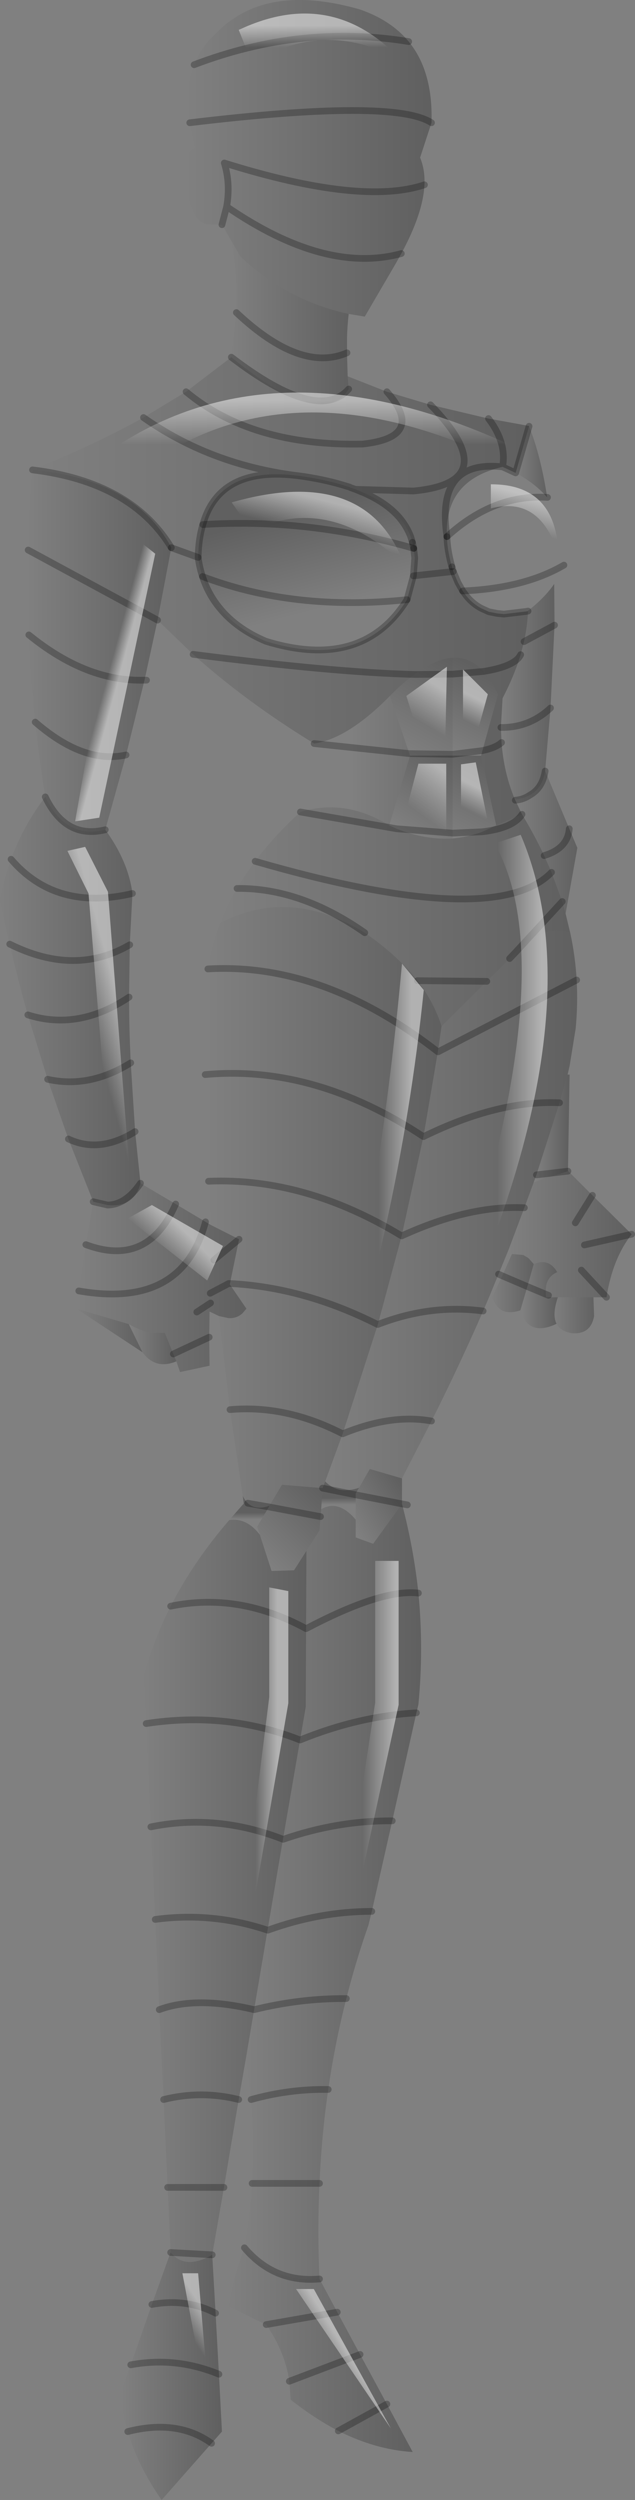 <?xml version="1.0" encoding="UTF-8" standalone="no"?>
<svg xmlns:xlink="http://www.w3.org/1999/xlink" height="372.7px" width="94.7px" xmlns="http://www.w3.org/2000/svg">
  <rect width="100%" height="100%" fill="#808080" stroke="none"/>
  <g transform="matrix(1.0, 0.0, 0.0, 1.0, -161.55, -90.95)">
    <path d="M190.5 100.6 Q191.55 97.9 193.75 95.95 195.0 94.6 196.5 93.65 203.45 89.0 215.2 92.35 219.85 93.95 222.5 97.15 206.5 94.5 190.5 100.6 206.5 94.5 222.5 97.15 226.15 101.6 225.9 109.25 L224.2 114.45 Q224.95 116.25 224.85 118.5 224.65 122.75 221.4 128.75 L220.65 130.1 215.95 138.15 213.55 137.75 Q204.45 135.8 197.4 129.2 L196.05 126.85 194.65 124.45 192.45 124.4 Q191.2 124.05 190.65 123.05 189.7 121.25 189.25 118.45 188.45 114.1 190.6 113.0 L189.85 109.25 Q189.1 104.25 190.5 100.6 M221.4 128.75 Q210.05 131.85 195.35 121.75 195.95 118.35 195.0 115.25 215.45 121.65 224.85 118.5 215.45 121.65 195.0 115.25 195.95 118.35 195.35 121.75 210.05 131.85 221.4 128.75 M225.9 109.25 Q220.3 105.6 189.85 109.25 220.3 105.6 225.9 109.25 M195.35 121.75 L194.65 124.45 195.35 121.75" fill="url(#gradient0)" fill-rule="evenodd" stroke="none"/>
    <path d="M213.55 137.75 Q213.35 139.5 213.3 141.35 L213.3 143.55 213.4 147.05 213.55 148.95 Q209.0 154.1 196.05 144.2 209.0 154.1 213.55 148.95 209.6 155.25 196.05 144.2 L196.8 137.55 Q197.05 132.1 196.05 126.85 L197.4 129.2 Q204.45 135.8 213.55 137.75 M213.3 143.55 Q206.35 146.55 196.8 137.55 206.35 146.55 213.3 143.55" fill="url(#gradient1)" fill-rule="evenodd" stroke="none"/>
    <path d="M205.4 161.8 L205.85 161.85 206.95 162.0 Q210.5 162.55 213.3 163.45 L213.65 163.55 213.85 163.65 214.6 163.9 214.55 163.9 215.4 164.25 214.55 163.9 213.85 163.65 214.55 163.9 214.6 163.9 215.4 164.25 215.65 164.35 Q219.15 165.85 221.1 168.1 222.2 169.4 222.8 170.95 L223.05 171.8 223.25 172.7 223.4 174.15 223.2 176.8 222.25 180.35 Q221.0 182.35 219.5 183.8 212.9 190.15 201.2 186.55 196.85 184.7 194.35 181.65 192.6 179.55 191.75 176.9 191.3 175.55 191.1 174.05 191.15 171.3 191.8 169.15 194.2 160.6 205.4 161.8 M191.8 169.15 Q207.5 168.15 223.25 172.7 207.5 168.15 191.8 169.15 M191.75 176.9 Q205.4 182.1 222.25 180.35 205.4 182.1 191.75 176.9" fill="url(#gradient2)" fill-rule="evenodd" stroke="none"/>
    <path d="M230.55 179.05 Q239.75 178.65 245.65 175.2 L244.2 178.0 Q242.8 180.05 240.3 182.0 L240.3 182.05 240.05 182.1 236.7 182.5 235.7 182.4 234.45 182.15 233.35 181.65 Q232.1 181.0 231.15 179.85 L230.55 179.05 M234.45 182.15 L236.7 182.5 234.45 182.15" fill="url(#gradient3)" fill-rule="evenodd" stroke="none"/>
    <path d="M239.2 188.55 L239.7 186.6 Q240.2 184.3 240.3 182.05 L240.3 182.0 Q242.8 180.05 244.2 178.0 L244.25 184.15 243.65 196.5 242.85 205.85 242.85 205.9 Q242.45 208.45 240.55 209.5 239.6 210.0 238.35 210.15 236.7 206.25 236.35 201.65 L236.25 199.4 236.5 195.05 Q238.2 191.8 239.2 188.55 M244.25 184.15 L239.7 186.6 244.25 184.15 M236.25 199.4 Q240.5 199.45 243.65 196.5 240.5 199.45 236.25 199.4" fill="url(#gradient4)" fill-rule="evenodd" stroke="none"/>
    <path d="M240.45 154.5 Q242.2 158.9 243.15 165.1 241.35 163.0 238.45 161.45 L240.45 154.5" fill="url(#gradient5)" fill-rule="evenodd" stroke="none"/>
    <path d="M242.85 205.9 L246.45 214.5 247.65 217.35 245.9 227.15 245.4 225.35 243.8 221.0 242.7 218.5 Q241.25 215.4 239.4 212.35 L238.4 210.25 238.35 210.15 Q239.6 210.0 240.55 209.5 242.45 208.45 242.85 205.9 M238.4 210.25 Q239.6 210.15 240.55 209.5 239.6 210.15 238.4 210.25 M242.7 218.5 Q246.2 217.45 246.45 214.5 246.2 217.45 242.7 218.5" fill="url(#gradient6)" fill-rule="evenodd" stroke="none"/>
    <path d="M246.2 251.15 L246.5 251.15 246.25 265.55 241.55 266.1 246.25 265.55 241.15 267.2 241.55 266.1 245.0 255.35 246.2 251.15" fill="url(#gradient7)" fill-rule="evenodd" stroke="none"/>
    <path d="M182.5 267.35 L187.75 270.45 192.2 273.1 193.05 273.6 197.2 275.7 195.85 282.3 195.8 282.4 198.3 286.05 197.7 286.75 Q196.8 287.55 195.6 287.45 L194.2 287.15 192.85 286.5 192.8 286.5 192.75 290.3 187.4 292.8 192.75 290.3 192.8 294.55 188.4 295.5 187.85 293.9 187.4 292.8 186.15 289.7 186.2 289.65 186.15 289.65 184.1 289.65 Q182.5 289.35 180.75 288.35 L172.95 286.05 173.3 283.4 174.35 276.5 175.45 270.1 177.6 270.6 Q181.55 271.0 182.5 267.35 M187.75 270.45 Q183.6 279.95 174.35 276.5 183.6 279.95 187.75 270.45 M192.9 283.75 L195.65 282.3 195.85 282.3 195.65 282.3 192.9 283.75 M192.2 273.1 Q188.75 286.1 173.3 283.4 188.75 286.1 192.2 273.1 M193.45 278.8 L197.2 275.7 193.45 278.8 M190.9 286.55 L192.95 285.2 190.9 286.55" fill="url(#gradient8)" fill-rule="evenodd" stroke="none"/>
    <path d="M177.25 214.65 Q180.7 219.4 181.3 224.15 L180.9 231.8 180.8 239.6 Q180.8 244.5 181.05 249.4 L181.7 259.65 182.5 267.35 Q180.3 270.55 177.6 270.6 180.3 270.55 182.5 267.35 181.55 271.0 177.6 270.6 L175.45 270.1 171.75 260.75 168.65 251.85 Q174.85 253.25 181.05 249.4 174.85 253.25 168.65 251.85 L165.7 242.25 Q164.2 237.0 163.0 231.7 172.75 236.55 180.9 231.8 172.75 236.55 163.0 231.7 162.2 228.4 161.55 225.1 162.15 221.95 163.2 219.05 165.05 214.0 168.3 209.75 171.35 216.1 177.25 214.65 M181.3 224.15 Q169.9 226.85 163.2 219.05 169.9 226.85 181.3 224.15 M180.8 239.6 Q173.25 244.65 165.7 242.25 173.25 244.65 180.8 239.6 M181.7 259.65 Q176.4 262.95 171.75 260.75 176.4 262.95 181.7 259.65" fill="url(#gradient9)" fill-rule="evenodd" stroke="none"/>
    <path d="M165.75 172.95 Q165.85 166.95 166.4 161.0 181.15 162.8 187.1 172.6 181.15 162.8 166.4 161.0 181.75 162.4 187.1 172.6 L185.05 183.4 183.1 192.35 Q174.45 192.6 165.85 185.6 174.45 192.6 183.1 192.35 L180.35 203.5 177.25 214.65 Q171.35 216.1 168.3 209.75 167.4 204.15 166.8 198.6 174.05 204.9 180.35 203.5 174.05 204.9 166.8 198.6 166.1 192.05 165.85 185.6 165.55 179.25 165.75 172.95 L185.05 183.4 165.75 172.95" fill="url(#gradient10)" fill-rule="evenodd" stroke="none"/>
    <path d="M246.25 265.55 L246.3 265.55 249.9 269.15 255.75 274.95 Q252.9 278.6 252.0 284.35 L250.05 284.35 244.75 284.35 243.0 284.35 242.95 283.9 242.95 283.1 Q243.05 281.3 244.65 280.6 243.4 278.45 241.15 279.4 L240.4 278.55 240.4 278.35 240.35 278.5 239.6 278.05 237.9 277.9 237.4 277.25 239.75 271.0 241.15 267.2 246.25 265.55 M243.35 284.05 L242.95 283.9 243.35 284.05 M247.35 273.25 L249.9 269.15 247.35 273.25 M248.7 276.55 L255.75 274.95 248.7 276.55 M248.25 280.3 L252.0 284.35 248.25 280.3" fill="url(#gradient11)" fill-rule="evenodd" stroke="none"/>
    <path d="M250.05 284.35 L250.15 287.15 Q249.65 289.95 246.8 289.7 245.1 289.4 244.55 288.3 243.85 286.95 244.75 284.35 L250.05 284.35" fill="url(#gradient12)" fill-rule="evenodd" stroke="none"/>
    <path d="M244.55 288.3 Q242.15 289.45 240.7 288.6 239.65 287.95 239.15 286.3 L240.2 282.75 242.95 283.9 240.2 282.75 241.15 279.4 Q243.4 278.45 244.65 280.6 243.05 281.3 242.95 283.1 L242.95 283.9 243.0 284.35 244.75 284.35 Q243.85 286.95 244.55 288.3" fill="url(#gradient13)" fill-rule="evenodd" stroke="none"/>
    <path d="M239.15 286.3 Q237.45 286.85 236.4 286.3 235.45 285.75 234.95 284.35 L236.45 281.15 237.9 277.9 239.6 278.05 240.35 278.5 240.4 278.55 241.15 279.4 240.2 282.75 236.45 281.15 240.2 282.75 239.15 286.3" fill="url(#gradient14)" fill-rule="evenodd" stroke="none"/>
    <path d="M180.75 288.35 Q182.5 289.35 184.1 289.65 L186.15 289.65 186.15 289.7 187.4 292.8 187.85 293.9 Q184.75 295.2 182.8 292.55 L180.75 288.35" fill="url(#gradient15)" fill-rule="evenodd" stroke="none"/>
    <path d="M172.95 286.05 L180.75 288.35 182.8 292.55 172.95 286.05" fill="url(#gradient16)" fill-rule="evenodd" stroke="none"/>
    <path d="M193.05 273.6 L192.65 267.05 Q192.25 259.05 192.15 251.15 192.1 245.05 192.2 239.0 L192.55 235.4 Q193.1 231.9 194.4 228.55 204.75 223.15 215.95 230.0 220.8 233.35 223.8 237.15 226.3 240.4 227.4 243.95 L226.85 247.75 224.7 260.4 221.45 275.2 217.9 288.4 217.85 288.4 Q206.85 282.85 195.85 282.3 L197.2 275.7 193.05 273.6 M194.2 287.15 L195.6 287.45 Q196.8 287.55 197.7 286.75 L198.3 286.05 195.8 282.4 195.85 282.3 Q206.85 282.85 217.85 288.4 L217.9 288.4 212.65 304.7 210.05 311.8 209.65 312.8 203.6 312.3 201.75 315.4 201.35 315.55 Q199.6 316.05 198.5 315.05 198.05 314.6 197.75 313.95 L195.85 301.1 Q204.2 300.35 212.65 304.7 204.2 300.35 195.85 301.1 L194.2 287.15 M192.55 235.4 Q209.7 234.4 226.85 247.75 209.7 234.4 192.55 235.4 M224.7 260.4 Q208.45 249.65 192.15 251.15 208.45 249.65 224.7 260.4 M192.65 267.05 Q207.05 266.45 221.45 275.2 207.05 266.45 192.65 267.05 M201.35 315.55 L198.5 315.05 201.35 315.55" fill="url(#gradient17)" fill-rule="evenodd" stroke="none"/>
    <path d="M246.6 230.05 Q247.35 233.55 247.55 237.05 247.75 240.65 247.4 244.3 L246.5 249.85 246.2 251.15 245.0 255.35 241.55 266.1 241.15 267.2 239.75 271.0 237.4 277.25 235.9 280.9 234.5 284.3 233.6 286.4 Q230.05 294.55 225.9 302.8 L221.5 311.35 216.7 309.95 215.1 312.75 Q211.95 313.8 210.05 311.8 L212.65 304.7 Q219.95 301.7 225.9 302.8 219.95 301.7 212.65 304.7 L217.9 288.4 221.45 275.2 Q231.5 270.6 239.75 271.0 231.5 270.6 221.45 275.2 L224.7 260.4 226.85 247.75 226.9 247.75 247.55 237.05 226.9 247.75 226.85 247.75 227.4 243.95 234.15 237.25 237.55 233.85 238.5 232.85 Q242.55 228.7 246.6 230.05 M245.0 255.35 Q235.8 254.95 224.7 260.4 235.8 254.95 245.0 255.35 M233.6 286.4 Q225.75 285.35 217.9 288.4 225.75 285.35 233.6 286.4" fill="url(#gradient18)" fill-rule="evenodd" stroke="none"/>
    <path d="M194.4 228.55 Q195.4 225.9 196.9 223.4 198.1 221.35 199.6 219.35 202.45 215.55 206.35 212.0 L220.7 214.5 206.35 212.0 Q213.0 209.95 219.6 214.0 L220.7 214.5 Q225.05 216.2 229.05 215.95 231.3 215.75 233.5 214.95 L235.55 214.0 239.4 212.35 Q238.1 214.4 233.5 214.95 238.1 214.4 239.4 212.35 241.25 215.4 242.7 218.5 L243.8 221.0 245.4 225.35 245.9 227.15 246.6 230.05 Q242.55 228.7 238.5 232.85 L237.55 233.85 234.15 237.25 227.4 243.95 Q226.3 240.4 223.8 237.15 L234.15 237.25 223.8 237.15 Q220.8 233.35 215.95 230.0 204.75 223.15 194.4 228.55 M245.4 225.35 L238.5 232.85 245.4 225.35 M215.95 230.0 Q206.4 223.3 196.9 223.4 206.4 223.3 215.95 230.0 M243.8 221.0 Q235.4 229.7 199.6 219.35 235.4 229.7 243.8 221.0" fill="url(#gradient19)" fill-rule="evenodd" stroke="none"/>
    <path d="M206.35 212.0 Q209.8 206.9 208.4 201.8 L222.6 203.3 208.4 201.8 Q213.45 201.05 219.7 194.7 L222.6 203.3 222.7 203.6 219.6 214.0 Q213.0 209.95 206.35 212.0" fill="url(#gradient20)" fill-rule="evenodd" stroke="none"/>
    <path d="M213.4 147.05 L219.25 149.35 225.75 151.3 234.4 153.35 240.45 154.45 240.45 154.5 238.45 161.45 236.5 160.55 Q237.15 156.95 234.4 153.35 237.15 156.95 236.5 160.55 226.5 159.45 228.2 170.9 226.5 159.45 236.5 160.55 227.8 162.55 228.2 170.9 L228.2 170.95 Q228.25 173.0 228.95 175.45 L229.15 176.15 229.25 176.4 229.85 177.8 230.55 179.05 231.15 179.85 Q232.1 181.0 233.35 181.65 L234.45 182.15 235.7 182.4 236.7 182.5 240.05 182.1 240.3 182.05 Q240.2 184.3 239.7 186.6 L239.2 188.55 Q238.35 190.3 233.65 191.05 238.35 190.3 239.2 188.55 238.2 191.8 236.5 195.05 L236.25 199.4 236.35 201.65 Q235.45 202.45 233.5 202.85 235.45 202.45 236.35 201.65 236.7 206.25 238.35 210.15 L238.4 210.25 239.4 212.35 235.55 214.0 233.3 203.6 233.5 202.85 235.8 194.5 Q234.85 192.35 233.65 191.05 231.7 188.85 229.05 189.0 226.5 189.15 223.4 191.5 211.35 191.2 190.35 188.5 211.35 191.2 223.4 191.5 221.65 192.7 219.8 194.6 L219.7 194.7 Q213.45 201.05 208.4 201.8 198.2 195.55 190.35 188.5 L185.05 183.4 187.1 172.6 191.1 174.05 187.1 172.6 Q181.75 162.4 166.4 161.0 175.75 157.2 182.95 153.2 L189.3 149.35 Q199.05 157.5 215.65 157.15 225.15 156.1 219.25 149.35 225.15 156.1 215.65 157.15 199.05 157.5 189.3 149.35 L196.05 144.2 Q209.6 155.25 213.55 148.95 L213.4 147.05 M205.4 161.8 Q192.75 160.1 182.95 153.2 192.75 160.1 205.4 161.8 194.2 160.6 191.8 169.15 191.15 171.3 191.1 174.05 191.3 175.55 191.75 176.9 192.6 179.55 194.35 181.65 196.85 184.7 201.2 186.55 212.9 190.15 219.5 183.8 221.0 182.35 222.25 180.35 L223.2 176.8 223.4 174.15 223.25 172.7 223.05 171.8 222.8 170.95 Q222.2 169.4 221.1 168.1 219.15 165.85 215.65 164.35 L215.4 164.25 214.6 163.9 213.85 163.65 213.65 163.55 213.3 163.45 Q210.5 162.55 206.95 162.0 L205.85 161.85 205.4 161.8 M225.75 151.3 Q236.95 162.85 223.2 164.15 L214.6 163.9 223.2 164.15 Q236.95 162.85 225.75 151.3 M229.15 176.15 L223.2 176.8 229.15 176.15" fill="url(#gradient21)" fill-rule="evenodd" stroke="none"/>
    <path d="M229.05 215.15 L229.05 215.95 Q225.05 216.2 220.7 214.5 L229.05 215.15 220.7 214.5 219.6 214.0 222.7 203.6 229.05 203.6 229.05 215.15" fill="url(#gradient22)" fill-rule="evenodd" stroke="none"/>
    <path d="M233.3 203.6 L235.55 214.0 233.5 214.95 Q231.3 215.75 229.05 215.95 L229.05 215.15 233.5 214.95 229.05 215.15 229.05 203.6 233.3 203.6" fill="url(#gradient23)" fill-rule="evenodd" stroke="none"/>
    <path d="M229.05 189.0 Q231.7 188.85 233.65 191.05 234.85 192.35 235.8 194.5 L233.5 202.85 233.3 203.6 229.05 203.6 229.05 203.4 233.5 202.85 229.05 203.4 229.05 191.45 229.05 189.0 M229.05 191.45 L233.65 191.05 229.05 191.45" fill="url(#gradient24)" fill-rule="evenodd" stroke="none"/>
    <path d="M200.3 319.75 L202.05 325.15 205.4 325.05 207.25 322.15 207.2 333.75 207.15 345.4 206.3 350.35 203.75 365.15 201.45 378.7 199.45 390.55 Q190.8 388.5 185.3 390.55 L184.7 377.1 184.05 363.3 183.35 347.9 183.0 340.7 Q184.45 335.45 187.0 330.4 190.4 323.75 195.75 317.55 198.35 317.2 200.3 319.75 M207.2 333.75 Q197.15 328.3 187.0 330.4 197.15 328.3 207.2 333.75 M187.0 426.7 L186.55 417.05 185.95 403.95 185.3 390.55 Q190.8 388.5 199.45 390.55 L198.25 397.65 197.15 403.95 194.95 417.05 193.2 427.1 187.0 426.75 193.2 427.1 Q189.2 429.4 187.0 426.75 L187.0 426.7 M184.7 377.1 Q193.2 375.95 201.45 378.7 193.2 375.95 184.7 377.1 M183.35 347.9 Q195.45 346.05 206.3 350.35 195.45 346.05 183.35 347.9 M184.05 363.3 Q193.9 361.3 203.75 365.15 193.9 361.3 184.05 363.3 M185.95 403.95 Q191.55 402.55 197.15 403.95 191.55 402.55 185.95 403.95 M194.95 417.05 L186.55 417.05 194.95 417.05" fill="url(#gradient25)" fill-rule="evenodd" stroke="none"/>
    <path d="M207.25 322.15 L209.2 319.1 209.35 317.05 209.45 315.95 Q212.0 314.45 214.6 317.5 L214.6 320.15 217.2 321.1 221.5 315.15 Q223.25 321.8 223.95 328.45 218.5 327.8 207.2 333.75 218.5 327.8 223.95 328.45 224.75 336.75 223.95 345.05 L223.65 346.3 Q215.0 346.8 206.3 350.35 215.0 346.8 223.65 346.3 L220.05 362.4 217.0 375.9 216.5 377.95 Q214.6 383.35 213.2 388.9 206.35 388.85 199.45 390.55 206.35 388.85 213.2 388.9 211.5 395.55 210.5 402.45 209.5 409.35 209.2 416.45 208.85 423.45 209.2 430.7 202.45 431.3 198.0 426.05 198.85 421.25 199.15 416.45 199.5 410.2 199.0 403.95 L198.25 397.65 199.45 390.55 201.45 378.7 201.5 378.7 Q209.25 375.9 217.0 375.9 209.25 375.9 201.5 378.7 L201.45 378.7 203.75 365.15 206.3 350.35 207.15 345.4 207.2 333.75 207.25 322.15 M203.75 365.15 L203.8 365.15 Q211.9 362.35 220.05 362.4 211.9 362.35 203.8 365.15 L203.75 365.15 M209.2 416.45 L199.15 416.45 209.2 416.45 M210.5 402.45 Q204.75 402.35 199.0 403.95 204.75 402.35 210.5 402.45" fill="url(#gradient26)" fill-rule="evenodd" stroke="none"/>
    <path d="M193.2 427.1 L193.7 435.8 194.2 444.9 194.65 453.45 193.1 455.2 185.65 463.65 Q182.1 458.55 180.6 453.45 179.75 450.55 179.55 447.7 L181.05 443.5 184.2 434.5 187.0 426.7 187.0 426.75 Q189.2 429.4 193.2 427.1 M193.1 455.2 Q188.05 451.55 180.6 453.45 188.05 451.55 193.1 455.2 M181.05 443.5 Q187.75 442.25 194.2 444.9 187.75 442.25 181.05 443.5 M184.2 434.5 Q189.35 433.55 193.7 435.8 189.35 433.55 184.2 434.5" fill="url(#gradient27)" fill-rule="evenodd" stroke="none"/>
    <path d="M209.2 430.7 L211.85 435.65 215.25 441.95 219.25 449.35 223.1 456.5 Q217.55 456.15 212.0 453.35 208.45 451.5 204.9 448.7 L204.7 445.95 Q204.05 441.55 201.25 437.5 L201.2 437.5 195.7 434.8 Q196.35 430.4 198.0 426.05 202.45 431.3 209.2 430.7 M211.85 435.65 L201.25 437.5 211.85 435.65 M204.7 445.95 L215.25 441.95 204.7 445.95 M212.0 453.35 L219.25 449.35 212.0 453.35" fill="url(#gradient28)" fill-rule="evenodd" stroke="none"/>
    <path d="M201.65 315.6 L199.9 318.55 200.3 319.75 Q198.35 317.2 195.75 317.55 L197.9 315.1 197.75 313.95 Q198.05 314.6 198.5 315.05 199.6 316.05 201.35 315.55 L201.75 315.4 201.65 315.6 201.35 315.55 201.65 315.6" fill="url(#gradient29)" fill-rule="evenodd" stroke="none"/>
    <path d="M214.6 317.5 Q212.0 314.45 209.45 315.95 L209.65 312.8 210.05 311.8 Q211.95 313.8 215.1 312.75 L214.6 313.6 214.6 313.8 214.6 317.5 M214.6 313.8 L209.65 312.8 214.6 313.8" fill="url(#gradient30)" fill-rule="evenodd" stroke="none"/>
    <path d="M209.35 317.05 L209.2 319.1 207.25 322.15 205.4 325.05 202.05 325.15 200.3 319.75 199.9 318.55 201.65 315.6 209.35 317.05 201.65 315.6 201.75 315.4 203.6 312.3 209.65 312.8 209.45 315.95 209.35 317.05" fill="url(#gradient31)" fill-rule="evenodd" stroke="none"/>
    <path d="M221.5 311.35 L221.5 315.15 217.2 321.1 214.6 320.15 214.6 317.5 214.6 313.8 214.6 313.6 215.1 312.75 216.7 309.95 221.5 311.35 M221.5 315.15 L214.6 313.8 221.5 315.15" fill="url(#gradient32)" fill-rule="evenodd" stroke="none"/>
    <path d="M223.4 191.5 Q226.5 189.15 229.05 189.0 L229.05 191.45 229.05 203.4 222.6 203.3 229.05 203.4 229.05 203.6 222.7 203.6 222.6 203.3 219.7 194.7 219.8 194.6 Q221.65 192.7 223.4 191.5 L229.05 191.45 223.4 191.5" fill="url(#gradient33)" fill-rule="evenodd" stroke="none"/>
    <path d="M190.5 100.6 Q206.5 94.5 222.5 97.15 M243.2 165.1 Q235.15 164.6 228.2 170.95 M230.55 179.05 Q239.75 178.65 245.65 175.2 M224.85 118.5 Q215.45 121.65 195.0 115.25 195.95 118.35 195.35 121.75 210.05 131.85 221.4 128.75 M189.85 109.25 Q220.3 105.6 225.9 109.25 M194.65 124.45 L195.35 121.75 M196.05 144.2 Q209.0 154.1 213.55 148.95 M196.8 137.55 Q206.35 146.55 213.3 143.55 M190.35 188.5 Q211.35 191.2 223.4 191.5 L229.05 191.45 233.65 191.05 Q238.35 190.3 239.2 188.55 M191.1 174.05 L187.1 172.6 M223.2 176.8 L229.15 176.15 M222.6 203.3 L229.05 203.4 233.5 202.85 Q235.45 202.45 236.35 201.65 M222.25 180.35 Q205.4 182.1 191.75 176.9 M223.25 172.7 Q207.5 168.15 191.8 169.15 M236.45 281.15 L235.9 280.9 M239.7 186.6 L244.25 184.15 M241.55 266.1 L246.25 265.55 M242.95 283.9 L243.35 284.05 M242.95 283.9 L240.2 282.75 236.45 281.15 M252.0 284.35 L248.25 280.3 M255.75 274.95 L248.7 276.55 M249.9 269.15 L247.35 273.25 M240.55 209.5 Q242.45 208.45 242.85 205.9 M240.55 209.5 Q239.6 210.15 238.4 210.25 M229.05 215.15 L220.7 214.5 206.35 212.0 M233.5 214.95 L229.05 215.15 M239.4 212.35 Q238.1 214.4 233.5 214.95 M222.6 203.3 L208.4 201.8 M234.15 237.25 L223.8 237.15 M237.55 233.85 L238.5 232.85 245.4 225.35 M174.35 276.5 Q183.6 279.95 187.75 270.45 M187.4 292.8 L192.75 290.3 M195.85 282.3 L195.65 282.3 192.9 283.75 M173.3 283.4 Q188.75 286.1 192.2 273.1 M197.2 275.7 L193.45 278.8 M192.95 285.2 L190.9 286.55 M224.7 260.4 Q235.8 254.95 245.0 255.35 M226.85 247.75 L226.9 247.75 247.55 237.05 M217.9 288.4 L217.85 288.4 Q206.85 282.85 195.85 282.3 M217.9 288.4 Q225.75 285.35 233.6 286.4 M221.45 275.2 Q231.5 270.6 239.75 271.0 M221.45 275.2 Q207.05 266.45 192.65 267.05 M192.15 251.15 Q208.45 249.65 224.7 260.4 M226.85 247.75 Q209.7 234.4 192.55 235.4 M196.9 223.4 Q206.4 223.3 215.95 230.0 M207.2 333.75 Q218.5 327.8 223.95 328.45 M212.65 304.7 Q204.2 300.35 195.85 301.1 M206.3 350.35 Q215.0 346.8 223.65 346.3 M225.9 302.8 Q219.95 301.7 212.65 304.7 M187.0 330.4 Q197.15 328.3 207.2 333.75 M199.45 390.55 Q206.35 388.85 213.2 388.9 M217.0 375.9 Q209.25 375.9 201.5 378.7 L201.45 378.7 Q193.2 375.95 184.7 377.1 M199.45 390.55 Q190.8 388.5 185.3 390.55 M206.3 350.35 Q195.45 346.05 183.35 347.9 M220.05 362.4 Q211.9 362.35 203.8 365.15 L203.75 365.15 Q193.9 361.3 184.05 363.3 M246.45 214.5 Q246.2 217.45 242.7 218.5 M199.6 219.35 Q235.4 229.7 243.8 221.0 M243.65 196.5 Q240.5 199.45 236.25 199.4 M186.55 417.05 L194.95 417.05 M197.15 403.95 Q191.55 402.55 185.95 403.95 M199.0 403.95 Q204.75 402.35 210.5 402.45 M199.15 416.45 L209.2 416.45" fill="none" stroke="#000000" stroke-linecap="round" stroke-linejoin="round" stroke-opacity="0.251" stroke-width="1.0"/>
    <path d="M228.95 175.45 L229.15 176.15 229.25 176.4 229.85 177.8 230.55 179.05 231.15 179.85 Q232.1 181.0 233.35 181.65 L234.45 182.15 235.7 182.4 236.7 182.5 240.05 182.1 240.3 182.05 M182.95 153.2 Q192.75 160.1 205.4 161.8 L205.85 161.85 206.95 162.0 Q210.5 162.55 213.3 163.45 L213.65 163.55 213.85 163.65 214.55 163.9 215.4 164.25 215.65 164.35 Q219.15 165.85 221.1 168.1 222.2 169.4 222.8 170.95 L223.05 171.8 M214.6 163.9 L223.2 164.15 Q236.95 162.85 225.75 151.3 M165.75 172.95 L185.05 183.4 M187.1 172.6 Q181.15 162.8 166.4 161.0 M223.2 176.8 L222.25 180.35 Q221.0 182.35 219.5 183.8 212.9 190.15 201.2 186.55 196.85 184.7 194.35 181.65 192.6 179.55 191.75 176.9 191.3 175.55 191.1 174.05 191.15 171.3 191.8 169.15 194.2 160.6 205.4 161.8 M183.1 192.35 L183.4 192.35 M165.85 185.6 Q174.45 192.6 183.1 192.35 M234.4 153.35 Q237.15 156.95 236.5 160.55 L238.45 161.45 240.45 154.5 M223.25 172.7 L223.4 174.15 223.2 176.8 M228.2 170.95 L228.2 170.9 Q226.5 159.45 236.5 160.55 M189.3 149.35 Q199.05 157.5 215.65 157.15 225.15 156.1 219.25 149.35 M214.6 163.9 L214.55 163.9 M221.5 315.15 L222.3 315.3 M163.2 219.05 Q169.9 226.85 181.3 224.15 M168.3 209.75 Q171.35 216.1 177.25 214.65 M166.8 198.6 Q174.05 204.9 180.35 203.5 M165.7 242.25 Q173.25 244.65 180.8 239.6 M180.9 231.8 Q172.75 236.55 163.0 231.7 M171.75 260.75 Q176.4 262.95 181.7 259.65 M175.45 270.1 L177.6 270.6 Q180.3 270.55 182.5 267.35 M168.65 251.85 Q174.85 253.25 181.05 249.4 M209.35 317.05 L201.65 315.6 201.35 315.55 198.5 315.05 M209.65 312.8 L214.6 313.8 221.5 315.15 M187.0 426.75 L193.2 427.1 M209.2 430.7 Q202.45 431.3 198.0 426.05 M193.7 435.8 Q189.35 433.55 184.2 434.5 M194.2 444.9 Q187.75 442.25 181.05 443.5 M180.6 453.45 Q188.05 451.55 193.1 455.2 M219.25 449.35 L212.0 453.35 M215.25 441.95 L204.7 445.95 M201.25 437.5 L211.85 435.65" fill="none" stroke="#000000" stroke-linecap="round" stroke-linejoin="round" stroke-opacity="0.251" stroke-width="1.0"/>
    <path d="M228.2 170.95 Q228.25 173.0 228.95 175.45" fill="none" stroke="#000000" stroke-linecap="round" stroke-linejoin="round" stroke-opacity="0.251" stroke-width="1.0"/>
    <path d="M223.05 171.8 L223.25 172.7" fill="none" stroke="#000000" stroke-linecap="round" stroke-linejoin="round" stroke-opacity="0.251" stroke-width="1.0"/>
    <path d="M197.4 95.3 Q211.2 88.9 221.5 100.05 210.15 93.6 199.15 100.4 L197.15 95.4 197.4 95.3" fill="url(#gradient34)" fill-rule="evenodd" stroke="none"/>
    <path d="M181.15 162.1 L175.05 160.25 Q200.5 140.4 237.25 157.1 L234.4 158.8 Q203.0 144.6 181.15 162.1" fill="url(#gradient35)" fill-rule="evenodd" stroke="none"/>
    <path d="M199.05 170.05 L196.1 165.85 Q216.25 160.1 221.85 175.15 210.7 164.55 199.05 170.05" fill="url(#gradient36)" fill-rule="evenodd" stroke="none"/>
    <path d="M234.75 166.75 L234.75 163.15 Q244.55 163.1 244.85 173.75 242.2 164.8 234.75 166.75" fill="url(#gradient37)" fill-rule="evenodd" stroke="none"/>
    <path d="M184.7 173.5 L176.35 212.85 172.75 213.4 180.35 170.05 184.7 173.5" fill="url(#gradient38)" fill-rule="evenodd" stroke="none"/>
    <path d="M222.15 194.7 L228.2 190.35 227.95 201.95 224.4 201.95 222.15 194.7" fill="url(#gradient39)" fill-rule="evenodd" stroke="none"/>
    <path d="M230.6 190.75 L234.3 194.45 232.2 202.05 230.6 202.05 230.6 190.75" fill="url(#gradient40)" fill-rule="evenodd" stroke="none"/>
    <path d="M223.95 204.8 L228.1 204.8 228.1 214.85 221.8 213.0 223.95 204.8" fill="url(#gradient41)" fill-rule="evenodd" stroke="none"/>
    <path d="M232.5 204.6 L234.2 212.95 230.3 214.65 230.3 204.9 232.5 204.6" fill="url(#gradient42)" fill-rule="evenodd" stroke="none"/>
    <path d="M235.3 216.7 L239.2 215.4 Q252.55 246.65 221.55 305.7 247.85 238.8 235.3 216.7" fill="url(#gradient43)" fill-rule="evenodd" stroke="none"/>
    <path d="M224.75 238.55 Q221.1 274.2 209.0 309.85 218.1 272.25 221.5 234.6 L224.75 238.55" fill="url(#gradient44)" fill-rule="evenodd" stroke="none"/>
    <path d="M171.6 217.8 L174.25 217.2 177.65 223.9 180.9 265.9 178.15 265.9 174.75 224.15 171.6 217.8" fill="url(#gradient45)" fill-rule="evenodd" stroke="none"/>
    <path d="M192.45 281.85 L180.6 272.6 184.2 270.6 194.8 276.7 192.45 281.85" fill="url(#gradient46)" fill-rule="evenodd" stroke="none"/>
    <path d="M204.55 344.85 L193.7 407.9 201.7 343.95 201.7 327.6 204.55 328.15 204.55 344.85" fill="url(#gradient47)" fill-rule="evenodd" stroke="none"/>
    <path d="M217.5 323.65 L221.0 323.65 221.0 345.1 208.8 401.5 217.5 344.8 217.5 323.65" fill="url(#gradient48)" fill-rule="evenodd" stroke="none"/>
    <path d="M191.1 429.85 L193.0 452.35 188.75 429.85 191.1 429.85" fill="url(#gradient49)" fill-rule="evenodd" stroke="none"/>
    <path d="M208.35 432.2 L219.85 453.0 205.7 432.2 208.35 432.2" fill="url(#gradient50)" fill-rule="evenodd" stroke="none"/>
  </g>
  <defs>
    <linearGradient gradientTransform="matrix(0.022, 0.0, 0.0, 0.029, 207.45, 114.55)" gradientUnits="userSpaceOnUse" id="gradient0" spreadMethod="pad" x1="-819.2" x2="819.2">
      <stop offset="0.0" stop-color="#000000" stop-opacity="0.0"/>
      <stop offset="1.0" stop-color="#000000" stop-opacity="0.251"/>
    </linearGradient>
    <linearGradient gradientTransform="matrix(0.011, 0.0, 0.0, 0.015, 204.8, 139.05)" gradientUnits="userSpaceOnUse" id="gradient1" spreadMethod="pad" x1="-819.2" x2="819.2">
      <stop offset="0.0" stop-color="#000000" stop-opacity="0.0"/>
      <stop offset="1.0" stop-color="#000000" stop-opacity="0.251"/>
    </linearGradient>
    <linearGradient gradientTransform="matrix(-0.002, -0.009, 0.019, -0.005, 207.4, 174.35)" gradientUnits="userSpaceOnUse" id="gradient2" spreadMethod="pad" x1="-819.2" x2="819.2">
      <stop offset="0.0" stop-color="#000000" stop-opacity="0.0"/>
      <stop offset="1.0" stop-color="#000000" stop-opacity="0.251"/>
    </linearGradient>
    <linearGradient gradientTransform="matrix(-0.002, -0.008, 0.01, -0.003, 237.05, 171.65)" gradientUnits="userSpaceOnUse" id="gradient3" spreadMethod="pad" x1="-819.2" x2="819.2">
      <stop offset="0.0" stop-color="#000000" stop-opacity="0.0"/>
      <stop offset="1.0" stop-color="#000000" stop-opacity="0.251"/>
    </linearGradient>
    <linearGradient gradientTransform="matrix(0.005, 0.0, 0.0, 0.02, 240.25, 194.05)" gradientUnits="userSpaceOnUse" id="gradient4" spreadMethod="pad" x1="-819.2" x2="819.2">
      <stop offset="0.0" stop-color="#000000" stop-opacity="0.0"/>
      <stop offset="1.0" stop-color="#000000" stop-opacity="0.251"/>
    </linearGradient>
    <linearGradient gradientTransform="matrix(0.003, 0.0, 0.0, 0.006, 240.8, 159.8)" gradientUnits="userSpaceOnUse" id="gradient5" spreadMethod="pad" x1="-819.2" x2="819.2">
      <stop offset="0.0" stop-color="#000000" stop-opacity="0.0"/>
      <stop offset="1.0" stop-color="#000000" stop-opacity="0.251"/>
    </linearGradient>
    <linearGradient gradientTransform="matrix(0.006, 0.0, 0.0, 0.013, 243.0, 216.5)" gradientUnits="userSpaceOnUse" id="gradient6" spreadMethod="pad" x1="-819.2" x2="819.2">
      <stop offset="0.0" stop-color="#000000" stop-opacity="0.0"/>
      <stop offset="1.0" stop-color="#000000" stop-opacity="0.251"/>
    </linearGradient>
    <linearGradient gradientTransform="matrix(0.003, 0.0, 0.0, 0.01, 243.8, 259.15)" gradientUnits="userSpaceOnUse" id="gradient7" spreadMethod="pad" x1="-819.2" x2="819.2">
      <stop offset="0.0" stop-color="#000000" stop-opacity="0.0"/>
      <stop offset="1.0" stop-color="#000000" stop-opacity="0.251"/>
    </linearGradient>
    <linearGradient gradientTransform="matrix(0.015, 0.0, 0.0, 0.017, 185.6, 281.4)" gradientUnits="userSpaceOnUse" id="gradient8" spreadMethod="pad" x1="-819.2" x2="819.2">
      <stop offset="0.0" stop-color="#000000" stop-opacity="0.0"/>
      <stop offset="1.0" stop-color="#000000" stop-opacity="0.251"/>
    </linearGradient>
    <linearGradient gradientTransform="matrix(0.013, 0.0, 0.0, 0.037, 172.0, 240.2)" gradientUnits="userSpaceOnUse" id="gradient9" spreadMethod="pad" x1="-819.2" x2="819.2">
      <stop offset="0.0" stop-color="#000000" stop-opacity="0.0"/>
      <stop offset="1.0" stop-color="#000000" stop-opacity="0.251"/>
    </linearGradient>
    <linearGradient gradientTransform="matrix(0.013, 0.0, 0.0, 0.033, 176.35, 188.0)" gradientUnits="userSpaceOnUse" id="gradient10" spreadMethod="pad" x1="-819.2" x2="819.2">
      <stop offset="0.0" stop-color="#000000" stop-opacity="0.0"/>
      <stop offset="1.0" stop-color="#000000" stop-opacity="0.251"/>
    </linearGradient>
    <linearGradient gradientTransform="matrix(0.011, 0.0, 0.0, 0.011, 246.55, 274.95)" gradientUnits="userSpaceOnUse" id="gradient11" spreadMethod="pad" x1="-819.2" x2="819.2">
      <stop offset="0.0" stop-color="#000000" stop-opacity="0.0"/>
      <stop offset="1.0" stop-color="#000000" stop-opacity="0.251"/>
    </linearGradient>
    <linearGradient gradientTransform="matrix(0.004, 0.0, 0.0, 0.003, 247.2, 287.0)" gradientUnits="userSpaceOnUse" id="gradient12" spreadMethod="pad" x1="-819.2" x2="819.2">
      <stop offset="0.0" stop-color="#000000" stop-opacity="0.0"/>
      <stop offset="1.0" stop-color="#000000" stop-opacity="0.251"/>
    </linearGradient>
    <linearGradient gradientTransform="matrix(0.003, 0.0, 0.0, 0.006, 241.95, 284.0)" gradientUnits="userSpaceOnUse" id="gradient13" spreadMethod="pad" x1="-819.2" x2="819.2">
      <stop offset="0.0" stop-color="#000000" stop-opacity="0.0"/>
      <stop offset="1.0" stop-color="#000000" stop-opacity="0.251"/>
    </linearGradient>
    <linearGradient gradientTransform="matrix(0.004, 0.0, 0.0, 0.005, 238.05, 282.2)" gradientUnits="userSpaceOnUse" id="gradient14" spreadMethod="pad" x1="-819.2" x2="819.2">
      <stop offset="0.0" stop-color="#000000" stop-opacity="0.0"/>
      <stop offset="1.0" stop-color="#000000" stop-opacity="0.251"/>
    </linearGradient>
    <linearGradient gradientTransform="matrix(0.004, 0.0, 0.0, 0.004, 184.3, 291.35)" gradientUnits="userSpaceOnUse" id="gradient15" spreadMethod="pad" x1="-819.2" x2="819.2">
      <stop offset="0.0" stop-color="#000000" stop-opacity="0.0"/>
      <stop offset="1.0" stop-color="#000000" stop-opacity="0.251"/>
    </linearGradient>
    <linearGradient gradientTransform="matrix(0.006, 0.0, 0.0, 0.004, 177.85, 289.3)" gradientUnits="userSpaceOnUse" id="gradient16" spreadMethod="pad" x1="-819.2" x2="819.2">
      <stop offset="0.0" stop-color="#000000" stop-opacity="0.0"/>
      <stop offset="1.0" stop-color="#000000" stop-opacity="0.251"/>
    </linearGradient>
    <linearGradient gradientTransform="matrix(0.021, 0.0, 0.0, 0.055, 209.75, 270.9)" gradientUnits="userSpaceOnUse" id="gradient17" spreadMethod="pad" x1="-819.2" x2="819.2">
      <stop offset="0.0" stop-color="#000000" stop-opacity="0.0"/>
      <stop offset="1.0" stop-color="#000000" stop-opacity="0.251"/>
    </linearGradient>
    <linearGradient gradientTransform="matrix(0.023, 0.0, 0.0, 0.051, 228.8, 271.4)" gradientUnits="userSpaceOnUse" id="gradient18" spreadMethod="pad" x1="-819.2" x2="819.2">
      <stop offset="0.0" stop-color="#000000" stop-opacity="0.0"/>
      <stop offset="1.0" stop-color="#000000" stop-opacity="0.251"/>
    </linearGradient>
    <linearGradient gradientTransform="matrix(0.032, 0.0, 0.0, 0.02, 220.5, 227.6)" gradientUnits="userSpaceOnUse" id="gradient19" spreadMethod="pad" x1="-819.2" x2="819.2">
      <stop offset="0.0" stop-color="#000000" stop-opacity="0.0"/>
      <stop offset="1.0" stop-color="#000000" stop-opacity="0.251"/>
    </linearGradient>
    <linearGradient gradientTransform="matrix(0.013, 0.0, 0.0, 0.012, 224.6, 204.35)" gradientUnits="userSpaceOnUse" id="gradient20" spreadMethod="pad" x1="-819.2" x2="819.2">
      <stop offset="0.0" stop-color="#000000" stop-opacity="0.0"/>
      <stop offset="1.0" stop-color="#000000" stop-opacity="0.251"/>
    </linearGradient>
    <linearGradient gradientTransform="matrix(0.045, 0.0, 0.0, 0.043, 203.4, 179.1)" gradientUnits="userSpaceOnUse" id="gradient21" spreadMethod="pad" x1="-819.2" x2="819.2">
      <stop offset="0.0" stop-color="#000000" stop-opacity="0.0"/>
      <stop offset="1.0" stop-color="#000000" stop-opacity="0.251"/>
    </linearGradient>
    <linearGradient gradientTransform="matrix(0.004, -0.007, 0.006, 0.004, 225.95, 209.75)" gradientUnits="userSpaceOnUse" id="gradient22" spreadMethod="pad" x1="-819.2" x2="819.2">
      <stop offset="0.0" stop-color="#000000" stop-opacity="0.0"/>
      <stop offset="1.0" stop-color="#000000" stop-opacity="0.251"/>
    </linearGradient>
    <linearGradient gradientTransform="matrix(0.004, -0.007, 0.006, 0.003, 231.55, 210.0)" gradientUnits="userSpaceOnUse" id="gradient23" spreadMethod="pad" x1="-819.2" x2="819.2">
      <stop offset="0.0" stop-color="#000000" stop-opacity="0.0"/>
      <stop offset="1.0" stop-color="#000000" stop-opacity="0.251"/>
    </linearGradient>
    <linearGradient gradientTransform="matrix(0.004, -0.007, 0.006, 0.003, 230.85, 196.8)" gradientUnits="userSpaceOnUse" id="gradient24" spreadMethod="pad" x1="-819.2" x2="819.2">
      <stop offset="0.0" stop-color="#000000" stop-opacity="0.0"/>
      <stop offset="1.0" stop-color="#000000" stop-opacity="0.251"/>
    </linearGradient>
    <linearGradient gradientTransform="matrix(0.015, 0.0, 0.0, 0.068, 195.1, 372.8)" gradientUnits="userSpaceOnUse" id="gradient25" spreadMethod="pad" x1="-819.2" x2="819.2">
      <stop offset="0.0" stop-color="#000000" stop-opacity="0.0"/>
      <stop offset="1.0" stop-color="#000000" stop-opacity="0.251"/>
    </linearGradient>
    <linearGradient gradientTransform="matrix(0.016, 0.0, 0.0, 0.071, 211.15, 372.95)" gradientUnits="userSpaceOnUse" id="gradient26" spreadMethod="pad" x1="-819.2" x2="819.2">
      <stop offset="0.0" stop-color="#000000" stop-opacity="0.0"/>
      <stop offset="1.0" stop-color="#000000" stop-opacity="0.251"/>
    </linearGradient>
    <linearGradient gradientTransform="matrix(0.009, 0.0, 0.0, 0.023, 187.1, 445.15)" gradientUnits="userSpaceOnUse" id="gradient27" spreadMethod="pad" x1="-819.2" x2="819.2">
      <stop offset="0.0" stop-color="#000000" stop-opacity="0.0"/>
      <stop offset="1.0" stop-color="#000000" stop-opacity="0.251"/>
    </linearGradient>
    <linearGradient gradientTransform="matrix(0.017, 0.0, 0.0, 0.019, 209.4, 441.25)" gradientUnits="userSpaceOnUse" id="gradient28" spreadMethod="pad" x1="-819.2" x2="819.2">
      <stop offset="0.0" stop-color="#000000" stop-opacity="0.0"/>
      <stop offset="1.0" stop-color="#000000" stop-opacity="0.251"/>
    </linearGradient>
    <linearGradient gradientTransform="matrix(0.0, -6.0E-4, 0.004, 0.0, 198.75, 316.95)" gradientUnits="userSpaceOnUse" id="gradient29" spreadMethod="pad" x1="-819.2" x2="819.2">
      <stop offset="0.0" stop-color="#000000" stop-opacity="0.0"/>
      <stop offset="1.0" stop-color="#000000" stop-opacity="0.251"/>
    </linearGradient>
    <linearGradient gradientTransform="matrix(0.0, -6.0E-4, 0.003, 0.0, 212.25, 314.75)" gradientUnits="userSpaceOnUse" id="gradient30" spreadMethod="pad" x1="-819.2" x2="819.2">
      <stop offset="0.0" stop-color="#000000" stop-opacity="0.0"/>
      <stop offset="1.0" stop-color="#000000" stop-opacity="0.251"/>
    </linearGradient>
    <linearGradient gradientTransform="matrix(0.006, -0.006, 0.004, 0.004, 205.0, 318.1)" gradientUnits="userSpaceOnUse" id="gradient31" spreadMethod="pad" x1="-819.2" x2="819.2">
      <stop offset="0.0" stop-color="#000000" stop-opacity="0.0"/>
      <stop offset="1.0" stop-color="#000000" stop-opacity="0.251"/>
    </linearGradient>
    <linearGradient gradientTransform="matrix(0.005, -0.003, 0.003, 0.005, 217.6, 315.1)" gradientUnits="userSpaceOnUse" id="gradient32" spreadMethod="pad" x1="-819.2" x2="819.2">
      <stop offset="0.0" stop-color="#000000" stop-opacity="0.0"/>
      <stop offset="1.0" stop-color="#000000" stop-opacity="0.251"/>
    </linearGradient>
    <linearGradient gradientTransform="matrix(0.005, -0.008, 0.007, 0.004, 225.95, 196.45)" gradientUnits="userSpaceOnUse" id="gradient33" spreadMethod="pad" x1="-819.2" x2="819.2">
      <stop offset="0.0" stop-color="#000000" stop-opacity="0.0"/>
      <stop offset="1.0" stop-color="#000000" stop-opacity="0.251"/>
    </linearGradient>
    <linearGradient gradientTransform="matrix(0.0, 0.002, -0.015, 0.0, 209.35, 96.4)" gradientUnits="userSpaceOnUse" id="gradient34" spreadMethod="pad" x1="-819.2" x2="819.2">
      <stop offset="0.0" stop-color="#ffffff" stop-opacity="0.502"/>
      <stop offset="1.0" stop-color="#ffffff" stop-opacity="0.0"/>
    </linearGradient>
    <linearGradient gradientTransform="matrix(0.0, 0.004, -0.038, 0.0, 206.15, 153.95)" gradientUnits="userSpaceOnUse" id="gradient35" spreadMethod="pad" x1="-819.2" x2="819.2">
      <stop offset="0.0" stop-color="#ffffff" stop-opacity="0.502"/>
      <stop offset="1.0" stop-color="#ffffff" stop-opacity="0.0"/>
    </linearGradient>
    <linearGradient gradientTransform="matrix(-9.0E-4, 0.003, -0.016, -0.004, 209.65, 168.15)" gradientUnits="userSpaceOnUse" id="gradient36" spreadMethod="pad" x1="-819.2" x2="819.2">
      <stop offset="0.0" stop-color="#ffffff" stop-opacity="0.502"/>
      <stop offset="1.0" stop-color="#ffffff" stop-opacity="0.0"/>
    </linearGradient>
    <linearGradient gradientTransform="matrix(-8.0E-4, 0.003, -0.007, -0.002, 240.1, 167.5)" gradientUnits="userSpaceOnUse" id="gradient37" spreadMethod="pad" x1="-819.2" x2="819.2">
      <stop offset="0.0" stop-color="#ffffff" stop-opacity="0.502"/>
      <stop offset="1.0" stop-color="#ffffff" stop-opacity="0.0"/>
    </linearGradient>
    <linearGradient gradientTransform="matrix(-0.001, -3.0E-4, 0.007, -0.026, 178.35, 192.2)" gradientUnits="userSpaceOnUse" id="gradient38" spreadMethod="pad" x1="-819.2" x2="819.2">
      <stop offset="0.0" stop-color="#ffffff" stop-opacity="0.502"/>
      <stop offset="1.0" stop-color="#ffffff" stop-opacity="0.0"/>
    </linearGradient>
    <linearGradient gradientTransform="matrix(-0.002, 0.003, -0.005, -0.003, 226.2, 196.3)" gradientUnits="userSpaceOnUse" id="gradient39" spreadMethod="pad" x1="-819.2" x2="819.2">
      <stop offset="0.0" stop-color="#ffffff" stop-opacity="0.502"/>
      <stop offset="1.0" stop-color="#ffffff" stop-opacity="0.0"/>
    </linearGradient>
    <linearGradient gradientTransform="matrix(-0.001, 0.002, -0.004, -0.002, 231.35, 196.55)" gradientUnits="userSpaceOnUse" id="gradient40" spreadMethod="pad" x1="-819.2" x2="819.2">
      <stop offset="0.0" stop-color="#ffffff" stop-opacity="0.502"/>
      <stop offset="1.0" stop-color="#ffffff" stop-opacity="0.0"/>
    </linearGradient>
    <linearGradient gradientTransform="matrix(-0.002, 0.004, -0.004, -0.003, 226.3, 209.35)" gradientUnits="userSpaceOnUse" id="gradient41" spreadMethod="pad" x1="-819.2" x2="819.2">
      <stop offset="0.0" stop-color="#ffffff" stop-opacity="0.502"/>
      <stop offset="1.0" stop-color="#ffffff" stop-opacity="0.0"/>
    </linearGradient>
    <linearGradient gradientTransform="matrix(-0.001, 0.002, -0.004, -0.002, 231.7, 209.9)" gradientUnits="userSpaceOnUse" id="gradient42" spreadMethod="pad" x1="-819.2" x2="819.2">
      <stop offset="0.0" stop-color="#ffffff" stop-opacity="0.502"/>
      <stop offset="1.0" stop-color="#ffffff" stop-opacity="0.0"/>
    </linearGradient>
    <linearGradient gradientTransform="matrix(-0.004, 0.0, 0.0, -0.055, 239.0, 260.55)" gradientUnits="userSpaceOnUse" id="gradient43" spreadMethod="pad" x1="-819.2" x2="819.2">
      <stop offset="0.0" stop-color="#ffffff" stop-opacity="0.502"/>
      <stop offset="1.0" stop-color="#ffffff" stop-opacity="0.0"/>
    </linearGradient>
    <linearGradient gradientTransform="matrix(-0.003, 0.0, 0.0, -0.046, 220.5, 272.25)" gradientUnits="userSpaceOnUse" id="gradient44" spreadMethod="pad" x1="-819.2" x2="819.2">
      <stop offset="0.0" stop-color="#ffffff" stop-opacity="0.502"/>
      <stop offset="1.0" stop-color="#ffffff" stop-opacity="0.0"/>
    </linearGradient>
    <linearGradient gradientTransform="matrix(-0.003, 7.0E-4, -0.008, -0.029, 177.1, 241.6)" gradientUnits="userSpaceOnUse" id="gradient45" spreadMethod="pad" x1="-819.2" x2="819.2">
      <stop offset="0.0" stop-color="#ffffff" stop-opacity="0.502"/>
      <stop offset="1.0" stop-color="#ffffff" stop-opacity="0.0"/>
    </linearGradient>
    <linearGradient gradientTransform="matrix(-0.002, 0.002, -0.006, -0.006, 187.55, 276.25)" gradientUnits="userSpaceOnUse" id="gradient46" spreadMethod="pad" x1="-819.2" x2="819.2">
      <stop offset="0.0" stop-color="#ffffff" stop-opacity="0.502"/>
      <stop offset="1.0" stop-color="#ffffff" stop-opacity="0.0"/>
    </linearGradient>
    <linearGradient gradientTransform="matrix(-0.002, 0.0, 0.0, -0.049, 201.3, 367.75)" gradientUnits="userSpaceOnUse" id="gradient47" spreadMethod="pad" x1="-819.2" x2="819.2">
      <stop offset="0.0" stop-color="#ffffff" stop-opacity="0.502"/>
      <stop offset="1.0" stop-color="#ffffff" stop-opacity="0.0"/>
    </linearGradient>
    <linearGradient gradientTransform="matrix(-0.003, 0.0, 0.0, -0.048, 218.1, 362.6)" gradientUnits="userSpaceOnUse" id="gradient48" spreadMethod="pad" x1="-819.2" x2="819.2">
      <stop offset="0.0" stop-color="#ffffff" stop-opacity="0.502"/>
      <stop offset="1.0" stop-color="#ffffff" stop-opacity="0.0"/>
    </linearGradient>
    <linearGradient gradientTransform="matrix(-0.002, 0.001, -0.007, -0.011, 192.75, 440.05)" gradientUnits="userSpaceOnUse" id="gradient49" spreadMethod="pad" x1="-819.2" x2="819.2">
      <stop offset="0.0" stop-color="#ffffff" stop-opacity="0.502"/>
      <stop offset="1.0" stop-color="#ffffff" stop-opacity="0.0"/>
    </linearGradient>
    <linearGradient gradientTransform="matrix(-0.002, 0.001, -0.008, -0.013, 212.0, 443.0)" gradientUnits="userSpaceOnUse" id="gradient50" spreadMethod="pad" x1="-819.2" x2="819.2">
      <stop offset="0.0" stop-color="#ffffff" stop-opacity="0.502"/>
      <stop offset="1.0" stop-color="#ffffff" stop-opacity="0.0"/>
    </linearGradient>
  </defs>
</svg>
